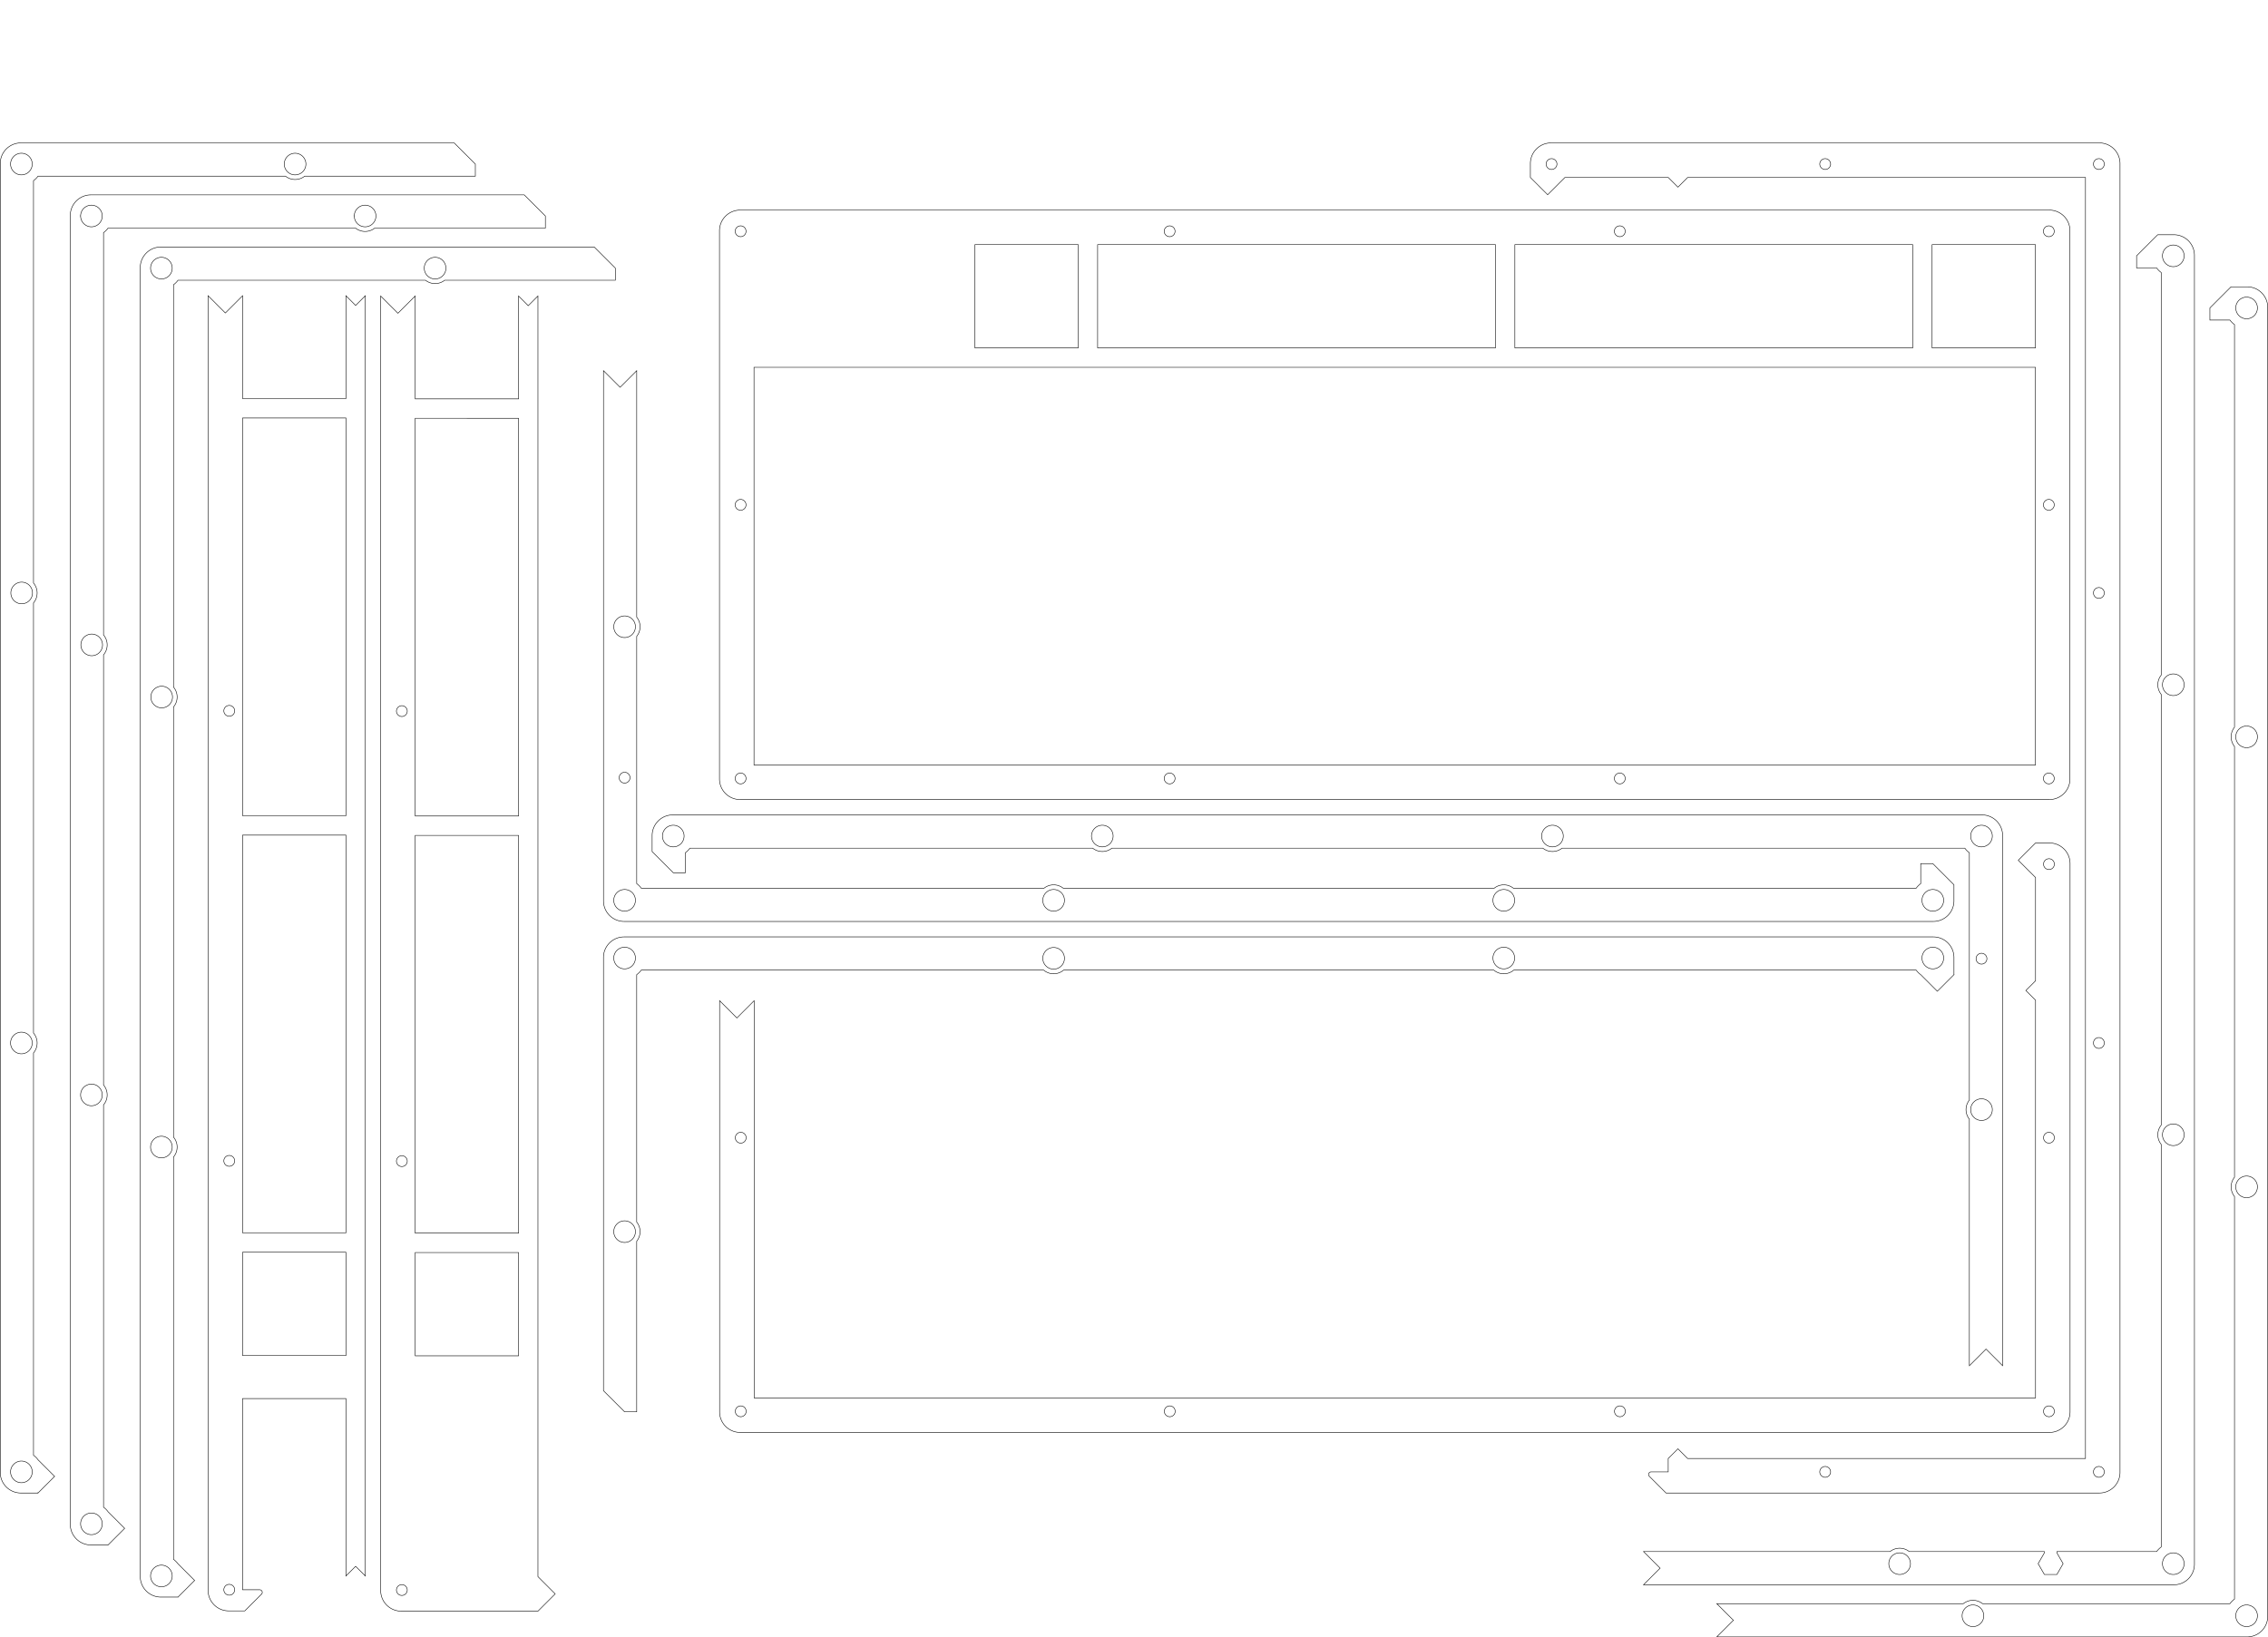 <svg id="cut" xmlns="http://www.w3.org/2000/svg" viewBox="0 0 1247.49 900.774"><defs><style>.cls-1,.cls-2{fill:none;stroke-miterlimit:10;}.cls-1{stroke:blue;stroke-width:0.003px;}.cls-2{stroke:#000;stroke-width:0.283px;}</style></defs><rect class="cls-1" x="854.026" y="0.001" width="8.504" height="8.504"/><path class="cls-2" d="M357.3,442.521h720.142a11.339,11.339,0,0,0,11.339-11.339v-8.86L1077.163,410.7H1070.5v11.03a11.338,11.338,0,0,0-2.5,2.507H846.468a8.48,8.48,0,0,0-10.579,0H598.862a8.481,8.481,0,0,0-10.58,0H366.752a11.338,11.338,0,0,0-2.5-2.507V285.646a8.475,8.475,0,0,0,0-10.553V139.479l-9.142,9.142-9.141-9.142v291.7A11.339,11.339,0,0,0,357.3,442.521Zm719.859-17.584a5.953,5.953,0,1,1-5.953,5.953A5.952,5.952,0,0,1,1077.163,424.937Zm-235.985,0a5.953,5.953,0,1,1-5.953,5.953A5.953,5.953,0,0,1,841.178,424.937Zm-247.606,0a5.953,5.953,0,1,1-5.953,5.953A5.953,5.953,0,0,1,593.572,424.937ZM357.588,274.417a5.953,5.953,0,1,1-5.953,5.953A5.952,5.952,0,0,1,357.588,274.417Zm2.979,89a2.976,2.976,0,1,1-2.976-2.977A2.975,2.975,0,0,1,360.567,363.42Zm-2.979,61.517a5.953,5.953,0,1,1-5.953,5.953A5.952,5.952,0,0,1,357.588,424.937Z" transform="translate(-14.031 64.469)"/><path class="cls-2" d="M1104.216,383.905H384.075a11.339,11.339,0,0,0-11.339,11.338v8.86l11.622,11.622h6.662V404.7a11.386,11.386,0,0,0,2.5-2.508h221.53a8.48,8.48,0,0,0,10.579,0H862.659a8.48,8.48,0,0,0,10.579,0h221.53a11.386,11.386,0,0,0,2.5,2.508V540.78a8.478,8.478,0,0,0,0,10.553V686.947l9.142-9.142,9.142,9.142v-291.7A11.339,11.339,0,0,0,1104.216,383.905ZM384.358,401.488a5.953,5.953,0,1,1,5.953-5.952A5.952,5.952,0,0,1,384.358,401.488Zm235.984,0a5.953,5.953,0,1,1,5.953-5.952A5.952,5.952,0,0,1,620.342,401.488Zm247.607,0a5.953,5.953,0,1,1,5.952-5.952A5.952,5.952,0,0,1,867.949,401.488Zm235.984,150.521a5.953,5.953,0,1,1,5.953-5.953A5.953,5.953,0,0,1,1103.933,552.009Zm-2.98-89a2.977,2.977,0,1,1,2.977,2.976A2.977,2.977,0,0,1,1100.953,463.006Zm2.98-61.518a5.953,5.953,0,1,1,5.953-5.952A5.952,5.952,0,0,1,1103.933,401.488Z" transform="translate(-14.031 64.469)"/><path class="cls-2" d="M1261.38,824.824V104.683a11.339,11.339,0,0,0-11.339-11.339h-8.86l-11.622,11.622v6.662h11.029a11.407,11.407,0,0,0,2.508,2.5v221.53a8.48,8.48,0,0,0,0,10.579V583.267a8.48,8.48,0,0,0,0,10.579v221.53a11.407,11.407,0,0,0-2.508,2.5H1104.5a8.477,8.477,0,0,0-10.552,0H958.338l9.141,9.142-9.141,9.142h291.7A11.339,11.339,0,0,0,1261.38,824.824ZM1243.8,104.966a5.953,5.953,0,1,1,5.953,5.953A5.953,5.953,0,0,1,1243.8,104.966Zm0,235.984a5.953,5.953,0,1,1,5.953,5.953A5.952,5.952,0,0,1,1243.8,340.95Zm0,247.607a5.953,5.953,0,1,1,5.953,5.952A5.953,5.953,0,0,1,1243.8,588.557Zm-150.52,235.984a5.953,5.953,0,1,1,5.952,5.953A5.952,5.952,0,0,1,1093.276,824.541Zm150.52,0a5.953,5.953,0,1,1,5.953,5.953A5.953,5.953,0,0,1,1243.8,824.541Z" transform="translate(-14.031 64.469)"/><path class="cls-2" d="M34.947,756.992l9.142-9.142-9.142-9.141,0,.008v-.011a11.37,11.37,0,0,0-2.487-2.487V514.862a8.49,8.49,0,0,0,0-10.952V267.256a8.492,8.492,0,0,0,0-10.953V34.946a11.344,11.344,0,0,0,2.489-2.489h136.12a8.477,8.477,0,0,0,10.552,0h93.874V25.8L263.87,14.173H25.512A11.339,11.339,0,0,0,14.173,25.512V745.654a11.339,11.339,0,0,0,11.339,11.338h9.432v-.008ZM19.851,25.8A5.953,5.953,0,1,1,25.8,31.748,5.954,5.954,0,0,1,19.851,25.8Zm150.539,0a5.953,5.953,0,1,1,5.952,5.953A5.953,5.953,0,0,1,170.39,25.8ZM20,261.779a5.953,5.953,0,1,1,5.952,5.953A5.952,5.952,0,0,1,20,261.779Zm-.152,247.607a5.953,5.953,0,1,1,5.953,5.953A5.953,5.953,0,0,1,19.851,509.386Zm0,235.984a5.953,5.953,0,1,1,5.953,5.953A5.953,5.953,0,0,1,19.851,745.37Z" transform="translate(-14.031 64.469)"/><path class="cls-2" d="M73.467,785.574l9.142-9.142-9.142-9.142,0,.009v-.011a11.348,11.348,0,0,0-2.487-2.487V543.444a8.492,8.492,0,0,0,0-10.953V295.837a8.49,8.49,0,0,0,0-10.952V63.528a11.349,11.349,0,0,0,2.489-2.49h136.12a8.473,8.473,0,0,0,10.552,0h93.874V54.377L302.39,42.755H64.032A11.339,11.339,0,0,0,52.693,54.094V774.235a11.339,11.339,0,0,0,11.339,11.339h9.432v-.009Zm-15.1-731.2a5.953,5.953,0,1,1,5.953,5.953A5.953,5.953,0,0,1,58.371,54.377Zm150.539,0a5.953,5.953,0,1,1,5.952,5.953A5.952,5.952,0,0,1,208.91,54.377ZM58.523,290.361a5.953,5.953,0,1,1,5.952,5.953A5.953,5.953,0,0,1,58.523,290.361Zm-.152,247.607a5.953,5.953,0,1,1,5.953,5.952A5.953,5.953,0,0,1,58.371,537.968Zm0,235.984a5.953,5.953,0,1,1,5.953,5.953A5.953,5.953,0,0,1,58.371,773.952Z" transform="translate(-14.031 64.469)"/><path class="cls-2" d="M111.95,814.255l9.142-9.142-9.142-9.142,0,.009v-.012a11.365,11.365,0,0,0-2.487-2.486V572.125a8.488,8.488,0,0,0,0-10.953V324.518a8.487,8.487,0,0,0,0-10.952V92.209a11.375,11.375,0,0,0,2.49-2.49H248.069a8.475,8.475,0,0,0,10.553,0H352.5V83.058L340.873,71.436H102.515A11.339,11.339,0,0,0,91.176,82.774V802.916a11.339,11.339,0,0,0,11.339,11.339h9.432v-.009ZM96.855,83.058a5.953,5.953,0,1,1,5.952,5.953A5.952,5.952,0,0,1,96.855,83.058Zm150.538,0a5.953,5.953,0,1,1,5.952,5.953A5.952,5.952,0,0,1,247.393,83.058ZM97.006,319.042A5.953,5.953,0,1,1,102.959,325,5.953,5.953,0,0,1,97.006,319.042Zm-.151,247.606a5.953,5.953,0,1,1,5.952,5.953A5.952,5.952,0,0,1,96.855,566.648Zm0,235.985a5.953,5.953,0,1,1,5.952,5.953A5.952,5.952,0,0,1,96.855,802.633Z" transform="translate(-14.031 64.469)"/><path class="cls-2" d="M1088.776,471.791h.009v-9.432a11.339,11.339,0,0,0-11.339-11.339H357.3a11.339,11.339,0,0,0-11.338,11.339V700.717l11.622,11.622h6.661V618.466a8.475,8.475,0,0,0,0-10.553V471.794a11.375,11.375,0,0,0,2.49-2.49H588.1a8.487,8.487,0,0,0,10.952,0H835.7a8.487,8.487,0,0,0,10.952,0h221.357a11.37,11.37,0,0,0,2.487,2.487h.012l-.009,0,9.142,9.142,9.142-9.142Zm-725.236-9.14a5.953,5.953,0,1,1-5.952-5.952A5.952,5.952,0,0,1,363.54,462.651Zm0,150.539a5.953,5.953,0,1,1-5.952-5.953A5.952,5.952,0,0,1,363.54,613.19ZM599.525,462.8a5.953,5.953,0,1,1-5.953-5.953A5.952,5.952,0,0,1,599.525,462.8Zm247.606-.152a5.953,5.953,0,1,1-5.953-5.952A5.953,5.953,0,0,1,847.131,462.651Zm235.984,0a5.953,5.953,0,1,1-5.952-5.952A5.952,5.952,0,0,1,1083.115,462.651Z" transform="translate(-14.031 64.469)"/><path class="cls-2" d="M1221.062,796.161V76.02a11.339,11.339,0,0,0-11.339-11.339h-8.859L1189.242,76.3v6.661h11.029a11.386,11.386,0,0,0,2.507,2.5V307a8.48,8.48,0,0,0,0,10.579V554.6a8.48,8.48,0,0,0,0,10.579v221.53a11.381,11.381,0,0,0-2.507,2.5H1145.4v.706l3.438,5.953-3.436,5.953h-6.874l-3.437-5.953,3.438-5.953v-.706h-74.337a8.478,8.478,0,0,0-10.553,0H918.02l9.142,9.142L918.02,807.5h291.7A11.339,11.339,0,0,0,1221.062,796.161ZM1203.478,76.3a5.953,5.953,0,1,1,5.953,5.953A5.953,5.953,0,0,1,1203.478,76.3Zm0,235.984a5.953,5.953,0,1,1,5.953,5.953A5.953,5.953,0,0,1,1203.478,312.287Zm0,247.607a5.953,5.953,0,1,1,5.953,5.952A5.953,5.953,0,0,1,1203.478,559.894Zm-150.52,235.984a5.953,5.953,0,1,1,5.953,5.953A5.953,5.953,0,0,1,1052.958,795.878Zm150.52,0a5.953,5.953,0,1,1,5.953,5.953A5.953,5.953,0,0,1,1203.478,795.878Z" transform="translate(-14.031 64.469)"/><path class="cls-2" d="M299.254,155.007H242.42V98.386l-9.5,9.5-9.5-9.5V810.66A11.338,11.338,0,0,0,234.765,822H309.92v0l9.492-9.492-9.492-9.492V98.392l-5.329,5.329-5.336-5.336ZM232.09,326.786a2.977,2.977,0,1,1,2.977,2.977A2.977,2.977,0,0,1,232.09,326.786Zm0,247.607a2.977,2.977,0,1,1,2.977,2.976A2.977,2.977,0,0,1,232.09,574.393Zm0,235.984a2.977,2.977,0,1,1,2.977,2.976A2.976,2.976,0,0,1,232.09,810.377Zm67.164-185.7v56.835H242.42V624.672Zm0-229.5V614.007H242.42V395.172Zm0-229.5V384.507H242.42V165.672Z" transform="translate(-14.031 64.469)"/><path class="cls-2" d="M1141.325,399.345h-7.654l-9.5,9.5,9.5,9.5v56.834h0l-5.336,5.336,5.336,5.336V704.673H428.836V486.118l-9.5,9.5-9.5-9.5V712.327a11.339,11.339,0,0,0,11.339,11.338h720.142a11.338,11.338,0,0,0,11.338-11.338V410.683A11.338,11.338,0,0,0,1141.325,399.345ZM421.466,715.02a2.977,2.977,0,1,1,2.977-2.977A2.977,2.977,0,0,1,421.466,715.02Zm0-150.539a2.976,2.976,0,1,1,2.977-2.976A2.976,2.976,0,0,1,421.466,564.481ZM657.451,715.02a2.977,2.977,0,1,1,2.976-2.977A2.977,2.977,0,0,1,657.451,715.02Zm247.606,0a2.977,2.977,0,1,1,2.976-2.977A2.976,2.976,0,0,1,905.057,715.02Zm235.984,0a2.977,2.977,0,1,1,2.977-2.977A2.976,2.976,0,0,1,1141.041,715.02Zm0-150.539a2.976,2.976,0,1,1,2.977-2.976A2.975,2.975,0,0,1,1141.041,564.481Zm0-150.52a2.977,2.977,0,1,1,2.977-2.976A2.975,2.975,0,0,1,1141.041,413.961Z" transform="translate(-14.031 64.469)"/><path class="cls-2" d="M1141.256,51.136H421.114a11.338,11.338,0,0,0-11.338,11.338V364.117a11.339,11.339,0,0,0,11.338,11.339h720.142a11.339,11.339,0,0,0,11.338-11.339V62.474A11.338,11.338,0,0,0,1141.256,51.136ZM904.988,59.8a2.977,2.977,0,1,1-2.976,2.976A2.977,2.977,0,0,1,904.988,59.8Zm-57.72,10.329H1066.1v56.835H847.268ZM657.382,59.8a2.977,2.977,0,1,1-2.976,2.976A2.976,2.976,0,0,1,657.382,59.8ZM617.768,70.128H836.6v56.835H617.768Zm-67.5,0H607.1v56.835H550.268ZM421.4,366.81a2.977,2.977,0,1,1,2.976-2.976A2.976,2.976,0,0,1,421.4,366.81Zm0-150.538a2.977,2.977,0,1,1,2.976-2.976A2.977,2.977,0,0,1,421.4,216.272Zm0-150.52a2.977,2.977,0,1,1,2.976-2.977A2.977,2.977,0,0,1,421.4,65.752ZM657.382,366.81a2.977,2.977,0,1,1,2.976-2.976A2.975,2.975,0,0,1,657.382,366.81Zm247.606,0a2.977,2.977,0,1,1,2.977-2.976A2.975,2.975,0,0,1,904.988,366.81ZM1133.6,356.464H428.768V137.629H1133.6Zm0-229.5h-56.834V70.128H1133.6Zm7.37,239.847a2.977,2.977,0,1,1,2.977-2.976A2.976,2.976,0,0,1,1140.972,366.81Zm0-150.538a2.977,2.977,0,1,1,2.977-2.976A2.977,2.977,0,0,1,1140.972,216.272Zm0-150.52a2.977,2.977,0,1,1,2.977-2.977A2.977,2.977,0,0,1,1140.972,65.752Z" transform="translate(-14.031 64.469)"/><path class="cls-2" d="M204.318,154.86H147.483V98.239l-9.5,9.495-9.5-9.5,0,712.276a11.339,11.339,0,0,0,11.339,11.338h8.859l9.2-9.2a1.418,1.418,0,0,0-1-2.42h-9.406V705.04h56.835v97.617l5.336-5.337,5.33,5.329V98.245l-5.33,5.329-5.336-5.336ZM143.106,810.23a2.976,2.976,0,1,1-2.976-2.976A2.976,2.976,0,0,1,143.106,810.23Zm-5.952-483.59a2.976,2.976,0,1,1,2.976,2.976A2.976,2.976,0,0,1,137.154,326.64Zm0,247.606a2.976,2.976,0,1,1,2.976,2.977A2.975,2.975,0,0,1,137.154,574.246Zm67.164,50.28V681.36H147.483V624.526Zm0-229.5V613.86H147.483V395.026Zm0-229.5V384.36H147.483V165.526Z" transform="translate(-14.031 64.469)"/><path class="cls-2" d="M855.8,25.512v7.653h0l9.5,9.5,9.5-9.5h56.835l5.336,5.337,5.336-5.337h218.828V738H942.29l-5.328-5.328L931.634,738h-.009v7.37h-9.4a1.417,1.417,0,0,0-1,2.42l9.2,9.2h238.358a11.338,11.338,0,0,0,11.339-11.339V25.512a11.339,11.339,0,0,0-11.339-11.339H867.136A11.339,11.339,0,0,0,855.8,25.512ZM1171.472,745.37a2.976,2.976,0,1,1-2.976-2.976A2.976,2.976,0,0,1,1171.472,745.37Zm-150.538,0a2.977,2.977,0,1,1-2.976-2.976A2.976,2.976,0,0,1,1020.934,745.37Zm150.538-235.984a2.976,2.976,0,1,1-2.976-2.977A2.975,2.975,0,0,1,1171.472,509.386Zm0-247.606a2.976,2.976,0,1,1-2.976-2.977A2.976,2.976,0,0,1,1171.472,261.78Zm0-235.985a2.976,2.976,0,1,1-2.976-2.976A2.976,2.976,0,0,1,1171.472,25.8Zm-150.538,0a2.977,2.977,0,1,1-2.976-2.976A2.976,2.976,0,0,1,1020.934,25.8Zm-150.52,0a2.977,2.977,0,1,1-2.976-2.976A2.977,2.977,0,0,1,870.414,25.8Z" transform="translate(-14.031 64.469)"/></svg>